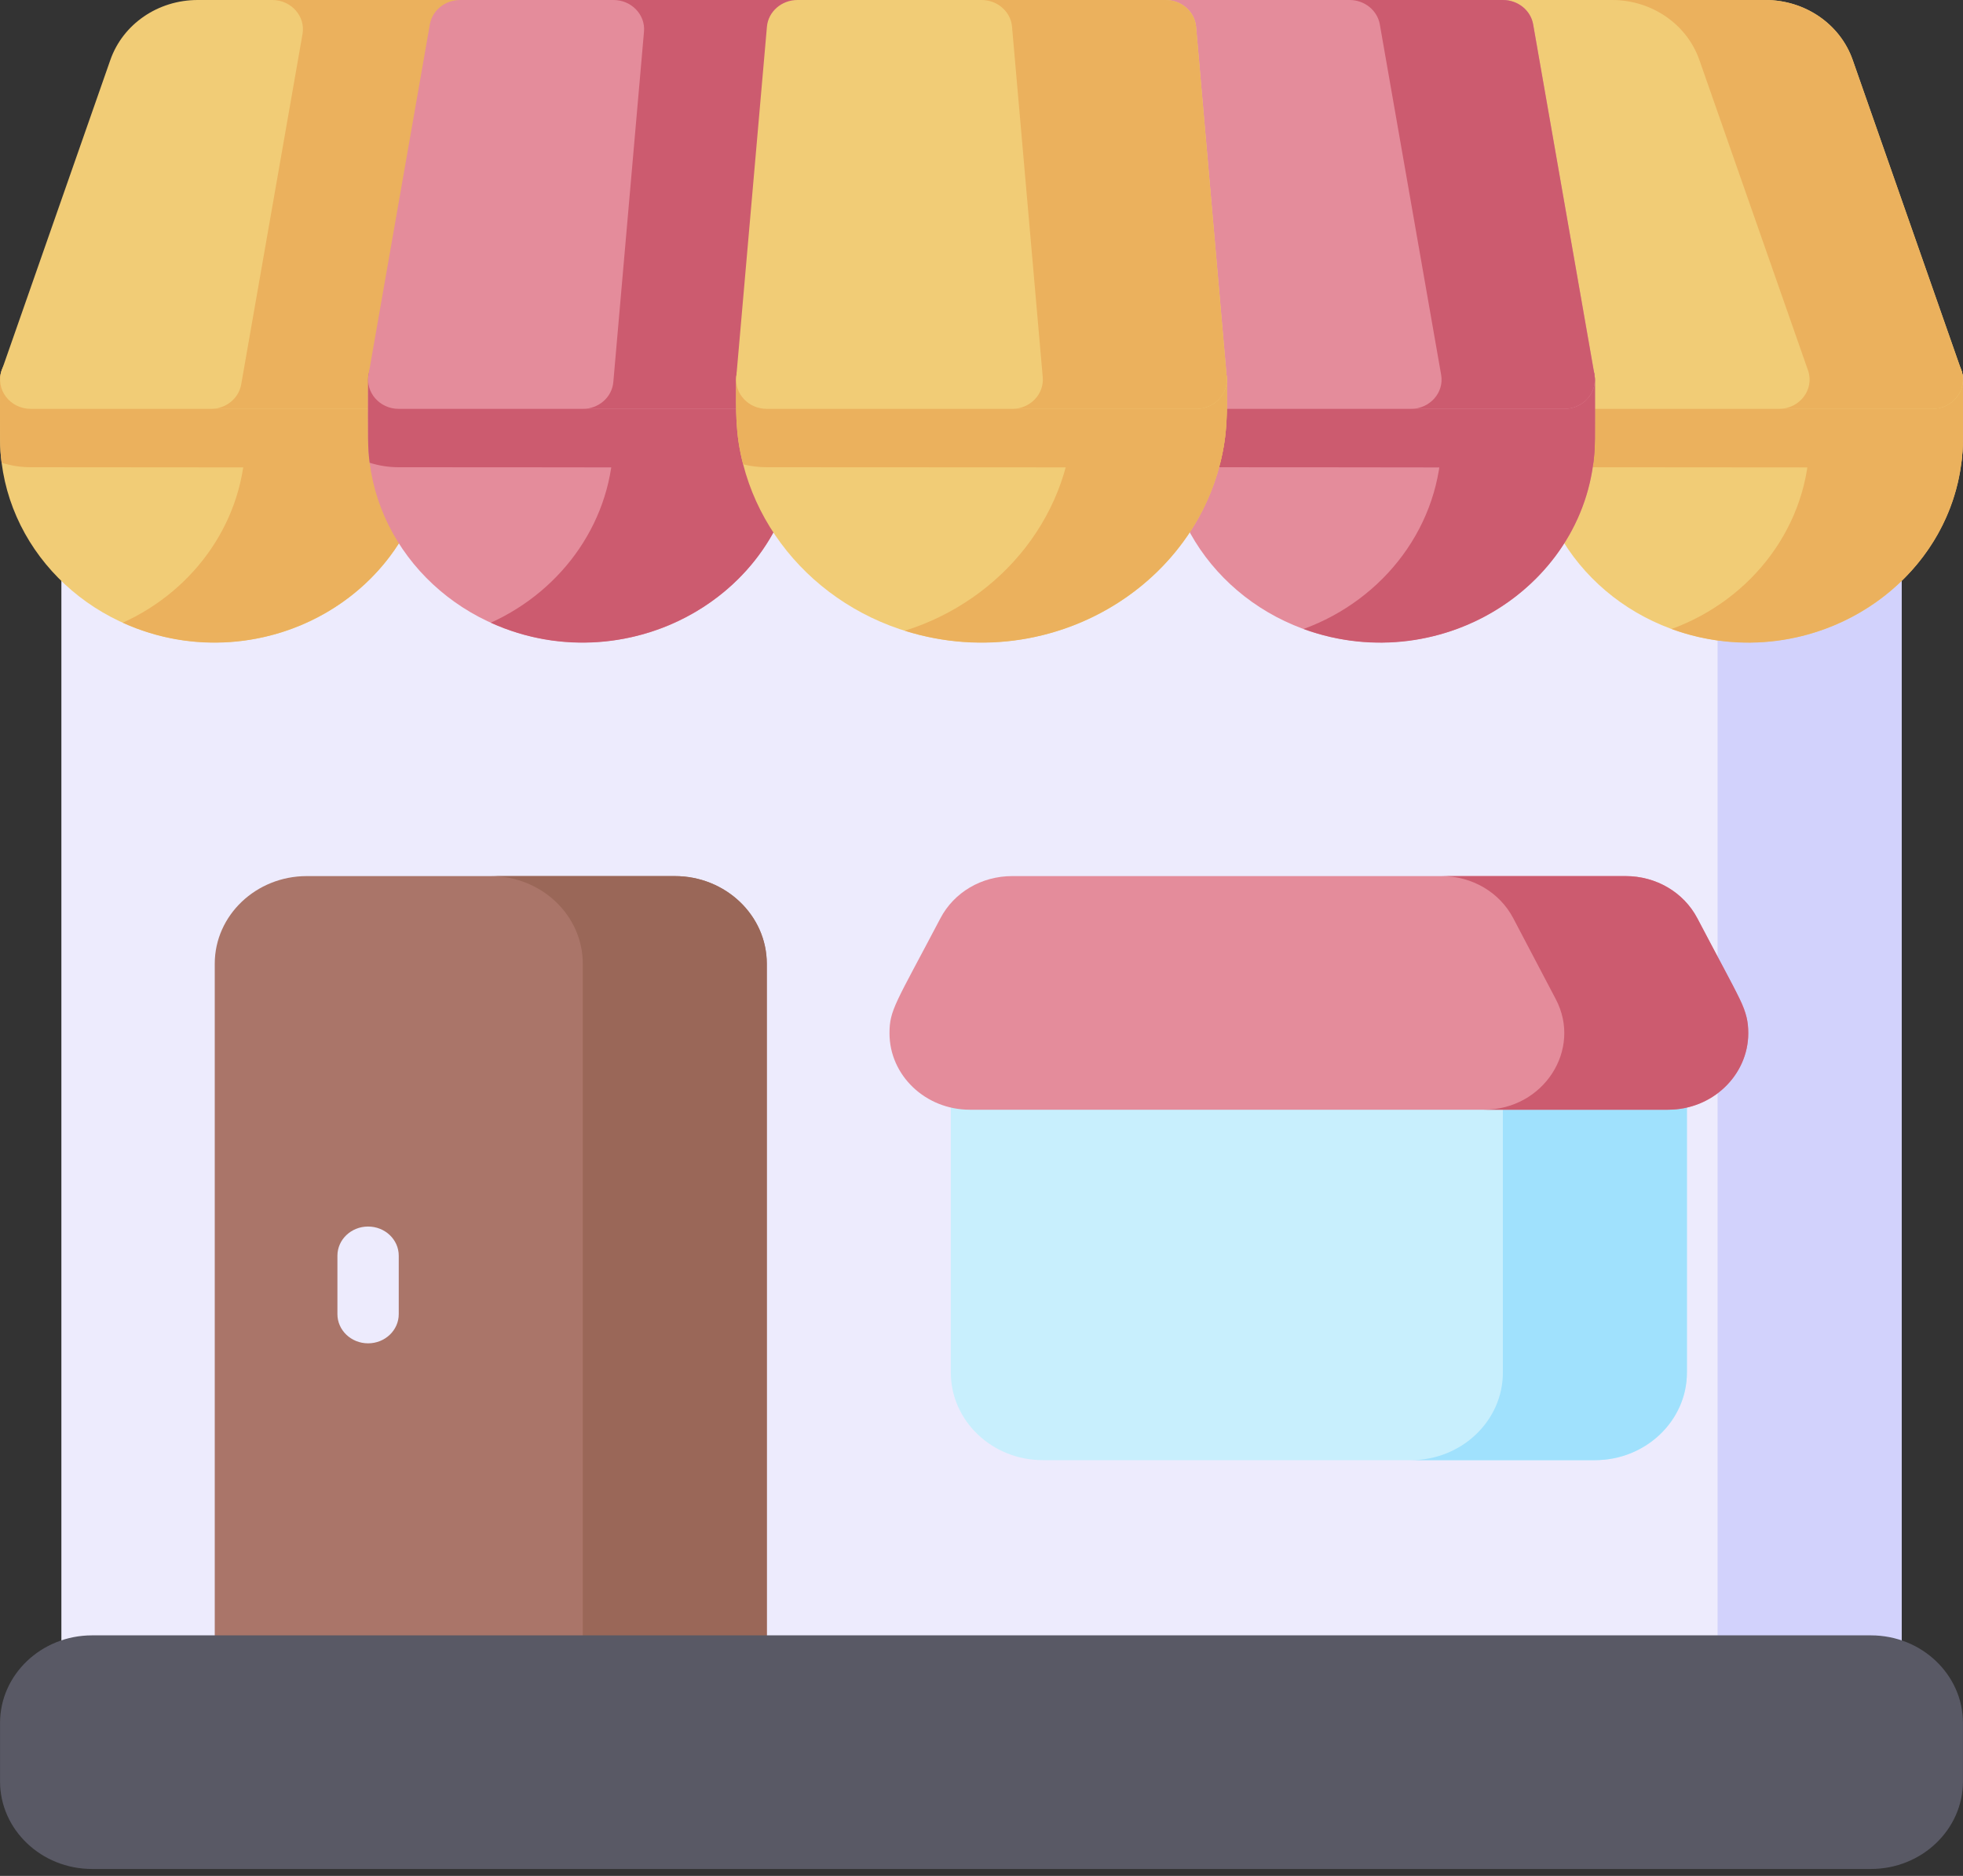 <svg width="45" height="43" viewBox="0 0 45 43" fill="none" xmlns="http://www.w3.org/2000/svg">
<rect x="0" y="0" width="45" height="43" fill="#333333" stroke="none"/>
<path d="M42.889 10.041H2.11C1.722 10.041 1.407 10.341 1.407 10.71V38.156C1.407 38.525 1.722 38.825 2.11 38.825H42.889C43.278 38.825 43.593 38.525 43.593 38.156V10.71C43.593 10.341 43.278 10.041 42.889 10.041Z" fill="#EDEBFD"/>
<path d="M43.593 10.71V38.156C43.593 38.525 43.278 38.825 42.889 38.825H38.671C39.059 38.825 39.374 38.525 39.374 38.156V10.71C39.374 10.341 39.059 10.041 38.671 10.041H42.889C43.278 10.041 43.593 10.341 43.593 10.71Z" fill="#D2D2FC"/>
<path d="M15.469 20.082H7.032C5.869 20.082 4.923 20.983 4.923 22.09V38.156C4.923 38.525 5.238 38.825 5.626 38.825H16.875C17.264 38.825 17.578 38.525 17.578 38.156V22.09C17.578 20.983 16.632 20.082 15.469 20.082Z" fill="#AA7569"/>
<path d="M17.578 22.09V38.156C17.578 38.525 17.264 38.825 16.875 38.825H12.657C13.045 38.825 13.36 38.525 13.36 38.156V22.09C13.36 20.983 12.413 20.082 11.251 20.082H15.469C16.632 20.082 17.578 20.983 17.578 22.09Z" fill="#9A6758"/>
<path d="M37.968 24.098H22.5C22.112 24.098 21.797 24.398 21.797 24.768V31.462C21.797 32.569 22.743 33.47 23.906 33.47H36.562C37.725 33.47 38.671 32.569 38.671 31.462V24.768C38.671 24.398 38.356 24.098 37.968 24.098Z" fill="#C8EFFD"/>
<path d="M38.671 24.768V31.462C38.671 32.569 37.724 33.47 36.562 33.47H32.343C33.506 33.47 34.452 32.569 34.452 31.462V24.768C34.452 24.398 34.138 24.098 33.749 24.098H37.968C38.356 24.098 38.671 24.398 38.671 24.768Z" fill="#A0E1FD"/>
<path d="M39.883 22.901L38.911 21.051C38.597 20.453 37.966 20.082 37.265 20.082H23.203C22.501 20.082 21.87 20.453 21.557 21.051C20.531 23.005 20.391 23.145 20.391 23.685C20.391 24.651 21.216 25.437 22.231 25.437H38.236C39.602 25.437 40.493 24.063 39.883 22.901Z" fill="#E48C9B"/>
<path d="M40.077 23.685C40.077 24.651 39.251 25.437 38.237 25.437H34.018C35.385 25.437 36.275 24.059 35.664 22.901L34.692 21.051C34.379 20.453 33.748 20.082 33.046 20.082H37.265C37.966 20.082 38.597 20.453 38.911 21.051C39.927 22.986 40.077 23.136 40.077 23.685Z" fill="#CC5B6F"/>
<path d="M8.438 30.792C8.05 30.792 7.735 30.492 7.735 30.123V28.784C7.735 28.414 8.05 28.115 8.438 28.115C8.827 28.115 9.141 28.414 9.141 28.784V30.123C9.141 30.492 8.827 30.792 8.438 30.792Z" fill="#EDEBFD"/>
<path d="M9.844 8.702C9.844 10.109 9.856 10.236 9.808 10.608C9.513 12.926 7.435 14.727 4.923 14.727C2.41 14.727 0.331 12.925 0.037 10.607C-0.01 10.234 0.001 10.104 0.001 8.702C0.001 8.332 0.316 8.033 0.704 8.033H9.141C9.53 8.033 9.844 8.332 9.844 8.702Z" fill="#F1CC76"/>
<path d="M9.844 8.702V10.041C9.844 13.497 6.047 15.742 2.814 14.274C4.475 13.521 5.626 11.907 5.626 10.041V8.702C5.626 8.332 5.311 8.033 4.923 8.033H9.141C9.53 8.033 9.844 8.332 9.844 8.702Z" fill="#EBB15D"/>
<path d="M44.999 8.702C44.999 10.109 45.01 10.236 44.963 10.607C44.669 12.925 42.59 14.727 40.077 14.727C37.565 14.727 35.487 12.926 35.192 10.608C35.144 10.232 35.156 10.099 35.156 8.702C35.156 8.332 35.47 8.033 35.859 8.033H44.296C44.684 8.033 44.999 8.332 44.999 8.702Z" fill="#F1CC76"/>
<path d="M44.999 8.702V10.041C44.999 13.311 41.542 15.594 38.319 14.418C40.168 13.743 41.483 12.036 41.483 10.041V8.702C41.483 8.332 41.169 8.033 40.78 8.033H44.296C44.684 8.033 44.999 8.332 44.999 8.702Z" fill="#EBB15D"/>
<path d="M44.999 8.702C44.999 10.109 45.01 10.236 44.963 10.607C44.51 10.751 45.019 10.71 35.859 10.71C35.626 10.71 35.402 10.674 35.192 10.608C35.144 10.232 35.156 10.099 35.156 8.702C35.156 8.332 35.47 8.033 35.859 8.033H44.296C44.684 8.033 44.999 8.332 44.999 8.702Z" fill="#EBB15D"/>
<path d="M44.963 8.491L42.471 1.373C42.183 0.552 41.379 0 40.47 0H34.452C34.019 0 33.688 0.371 33.759 0.779L35.165 8.812C35.222 9.135 35.515 9.372 35.859 9.372H44.296C44.775 9.372 45.114 8.924 44.963 8.491Z" fill="#F1CC76"/>
<path d="M44.295 9.372H40.78C41.261 9.372 41.598 8.923 41.447 8.49L38.956 1.373C38.667 0.551 37.863 0 36.954 0H40.47C41.379 0 42.183 0.551 42.471 1.373L44.962 8.49C45.113 8.923 44.776 9.372 44.295 9.372Z" fill="#EBB15D"/>
<path d="M9.844 8.702C9.844 10.109 9.856 10.236 9.808 10.608C9.354 10.751 9.9 10.71 0.704 10.71C0.476 10.71 0.25 10.674 0.037 10.607C-0.01 10.234 0.001 10.104 0.001 8.702C0.001 8.332 0.316 8.033 0.704 8.033H9.141C9.53 8.033 9.844 8.332 9.844 8.702Z" fill="#EBB15D"/>
<path d="M10.549 0H4.531C3.622 0 2.818 0.552 2.53 1.373L0.039 8.491C-0.113 8.923 0.226 9.372 0.706 9.372H9.143C9.486 9.372 9.78 9.135 9.836 8.812L11.242 0.779C11.314 0.372 10.984 0 10.549 0Z" fill="#F1CC76"/>
<path d="M11.241 0.78L9.835 8.813C9.779 9.135 9.485 9.372 9.141 9.372H4.835C5.179 9.372 5.472 9.135 5.529 8.813L6.935 0.78C7.007 0.373 6.675 0 6.241 0H10.548C10.981 0 11.313 0.372 11.241 0.78Z" fill="#EBB15D"/>
<path d="M18.282 8.702C18.282 10.119 18.293 10.237 18.245 10.605C17.953 12.924 15.873 14.727 13.36 14.727C10.847 14.727 8.769 12.925 8.474 10.607C8.426 10.232 8.438 10.099 8.438 8.702C8.438 8.332 8.753 8.033 9.141 8.033H17.578C17.967 8.033 18.282 8.332 18.282 8.702Z" fill="#E48C9B"/>
<path d="M18.282 8.702V10.041C18.282 13.497 14.484 15.742 11.251 14.274C12.912 13.521 14.063 11.907 14.063 10.041V8.702C14.063 8.332 13.748 8.033 13.36 8.033H17.578C17.967 8.033 18.282 8.332 18.282 8.702Z" fill="#CC5B6F"/>
<path d="M36.562 8.702C36.562 10.109 36.573 10.235 36.526 10.607C36.231 12.925 34.153 14.727 31.64 14.727C29.127 14.727 27.047 12.924 26.755 10.605C26.707 10.231 26.718 10.1 26.718 8.702C26.718 8.332 27.033 8.033 27.422 8.033H35.859C36.247 8.033 36.562 8.332 36.562 8.702Z" fill="#E48C9B"/>
<path d="M36.562 8.702V10.041C36.562 13.311 33.105 15.594 29.882 14.418C31.731 13.743 33.046 12.036 33.046 10.041V8.702C33.046 8.332 32.732 8.033 32.343 8.033H35.859C36.247 8.033 36.562 8.332 36.562 8.702Z" fill="#CC5B6F"/>
<path d="M36.562 8.702C36.562 10.109 36.573 10.235 36.526 10.607C36.072 10.752 36.576 10.71 27.422 10.71C27.19 10.71 26.965 10.674 26.755 10.605C26.707 10.231 26.718 10.1 26.718 8.702C26.718 8.332 27.033 8.033 27.422 8.033H35.859C36.247 8.033 36.562 8.332 36.562 8.702Z" fill="#CC5B6F"/>
<path d="M36.552 8.592L35.146 0.559C35.09 0.237 34.796 0 34.453 0H26.719C26.308 0 25.984 0.335 26.018 0.725L26.721 8.758C26.751 9.105 27.056 9.372 27.422 9.372H35.859C36.292 9.372 36.624 9.001 36.552 8.592Z" fill="#E48C9B"/>
<path d="M35.859 9.372H32.343C32.777 9.372 33.109 8.999 33.037 8.592L31.631 0.559C31.574 0.237 31.281 0 30.937 0H34.453C34.796 0 35.09 0.237 35.146 0.559L36.552 8.592C36.624 8.999 36.293 9.372 35.859 9.372Z" fill="#CC5B6F"/>
<path d="M18.282 8.702C18.282 10.119 18.293 10.237 18.245 10.605C17.792 10.752 18.356 10.71 9.141 10.71C8.911 10.71 8.687 10.675 8.474 10.607C8.426 10.232 8.438 10.099 8.438 8.702C8.438 8.332 8.753 8.033 9.141 8.033H17.578C17.967 8.033 18.282 8.332 18.282 8.702Z" fill="#CC5B6F"/>
<path d="M18.282 0H10.548C10.204 0 9.911 0.237 9.854 0.559L8.448 8.592C8.377 8.999 8.706 9.372 9.141 9.372H17.578C17.944 9.372 18.249 9.105 18.279 8.758L18.982 0.725C19.016 0.335 18.693 0 18.282 0Z" fill="#E48C9B"/>
<path d="M18.982 0.725L18.279 8.757C18.249 9.105 17.944 9.372 17.578 9.372H13.36C13.725 9.372 14.03 9.105 14.06 8.757L14.763 0.725C14.798 0.337 14.475 0 14.063 0H18.281C18.694 0 19.017 0.337 18.982 0.725Z" fill="#CC5B6F"/>
<path d="M28.125 8.702C28.125 9.437 28.151 9.918 27.964 10.643C27.364 12.985 25.142 14.727 22.5 14.727C19.858 14.727 17.636 12.985 17.036 10.643C16.849 9.918 16.875 9.434 16.875 8.702C16.875 8.332 17.19 8.033 17.578 8.033H27.422C27.81 8.033 28.125 8.332 28.125 8.702Z" fill="#F1CC76"/>
<path d="M28.125 8.702V9.372C28.125 13.028 24.345 15.598 20.742 14.458C22.986 13.754 24.609 11.74 24.609 9.372V8.702C24.609 8.332 24.295 8.033 23.906 8.033H27.422C27.81 8.033 28.125 8.332 28.125 8.702Z" fill="#EBB15D"/>
<path d="M28.125 8.702C28.125 9.437 28.151 9.918 27.964 10.643C27.58 10.739 28.309 10.71 17.578 10.71C17.395 10.71 17.212 10.687 17.036 10.643C16.849 9.918 16.875 9.434 16.875 8.702C16.875 8.332 17.19 8.033 17.578 8.033H27.422C27.81 8.033 28.125 8.332 28.125 8.702Z" fill="#EBB15D"/>
<path d="M28.122 8.647L27.419 0.614C27.389 0.267 27.084 6.10352e-05 26.718 6.10352e-05H18.281C17.916 6.10352e-05 17.611 0.267 17.581 0.614L16.878 8.647C16.843 9.037 17.167 9.372 17.578 9.372H27.422C27.832 9.372 28.156 9.037 28.122 8.647Z" fill="#F1CC76"/>
<path d="M27.422 9.372H23.203C23.615 9.372 23.938 9.035 23.904 8.647L23.2 0.614C23.171 0.267 22.866 0 22.5 0H26.718C27.084 0 27.389 0.267 27.419 0.614L28.122 8.647C28.157 9.035 27.834 9.372 27.422 9.372Z" fill="#EBB15D"/>
<path d="M42.889 37.486H2.11C0.947 37.486 0.001 38.387 0.001 39.494V40.833C0.001 41.94 0.947 42.841 2.11 42.841H42.889C44.052 42.841 44.999 41.94 44.999 40.833V39.494C44.999 38.387 44.052 37.486 42.889 37.486Z" fill="#595965"/>
</svg>
